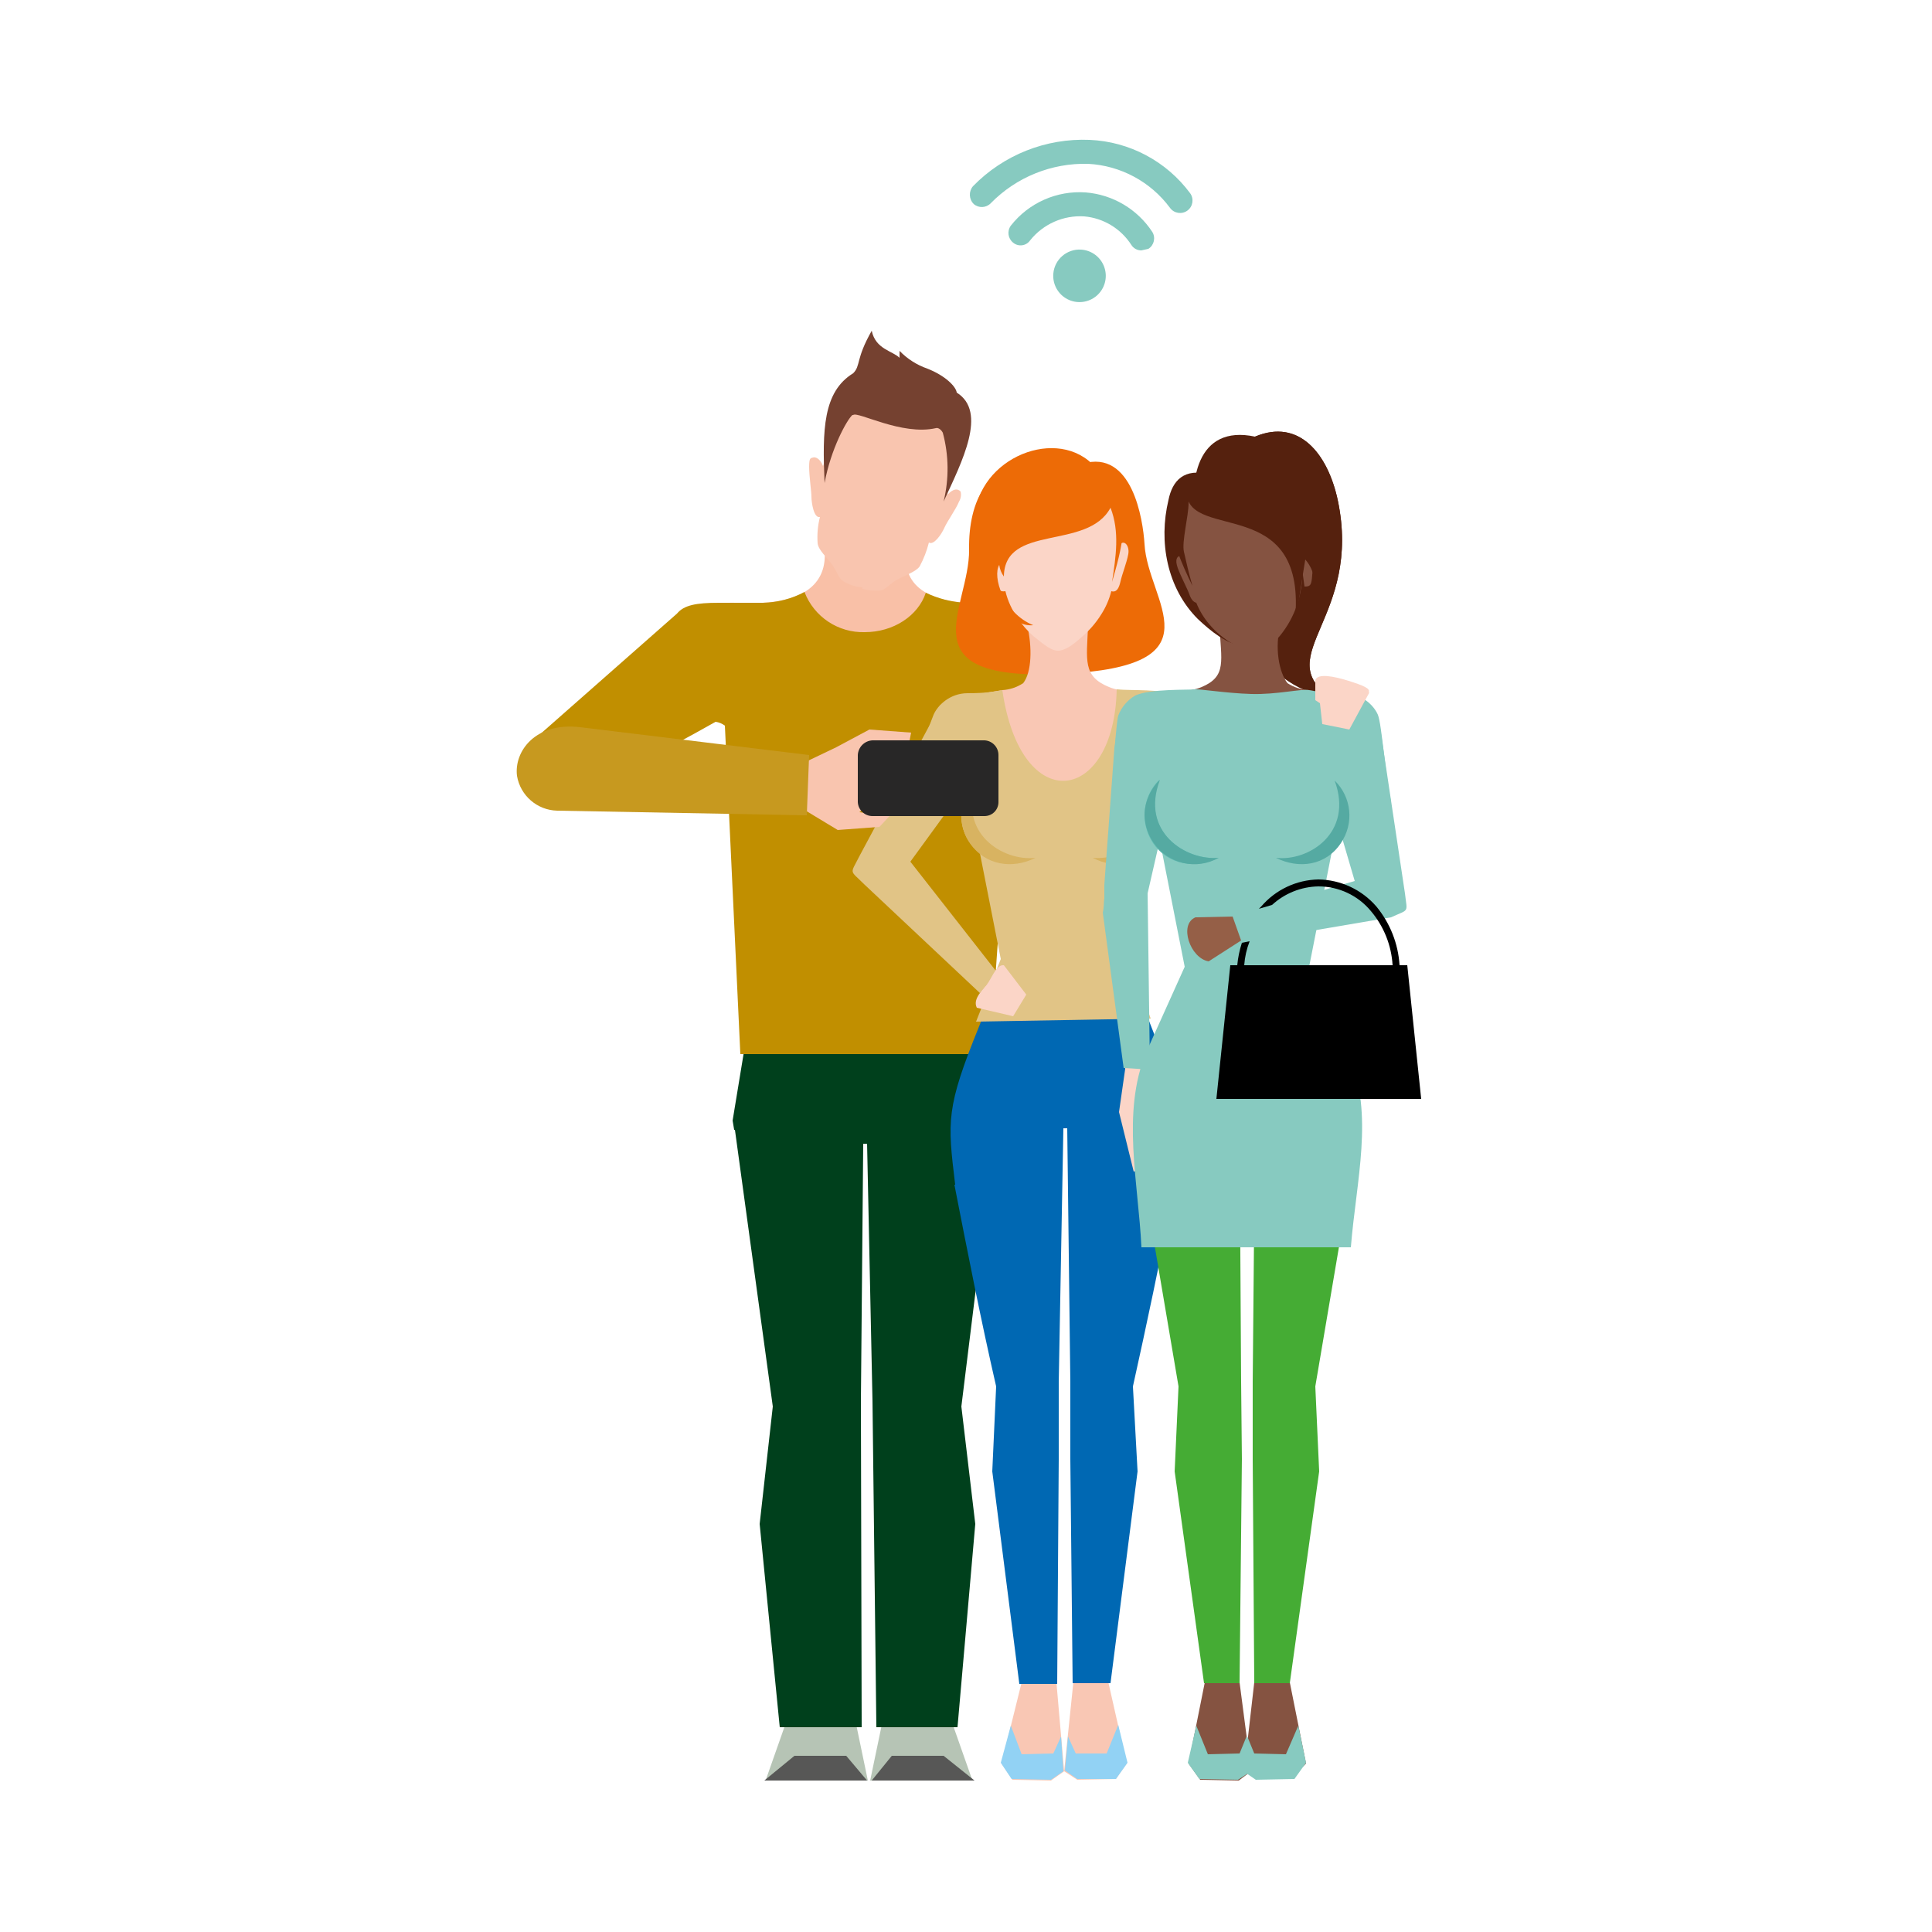 <svg height="250" viewBox="0 0 250 250" width="250" xmlns="http://www.w3.org/2000/svg"><g fill="none" transform="translate(66 18)"><path d="m35.6 205.2-2.5 7.1 13.2.1-1.5-7.2z" fill="#b6c4b5"/><path d="m36.8 209.2-3.9 3.2h13.3l-2.7-3.2z" fill="#575756"/><path d="m48.1 205.2-1.5 7.2 13.2-.1-2.5-7.1z" fill="#b6c4b5"/><path d="m49.4 209.2-2.6 3.2h13.3l-4-3.2z" fill="#575756"/><path d="m59 70.8-12.6 19.3-7.4 1.6c-3.5-3.2-3.2-3.7-1-7.7l10.7-19.5c1.2-2.2 2-3.7 3.4-4.8l4.6 1.2z" fill="#c04c4e"/><path d="m58.9 60c1.462-.215 2.949-.181 4.4.1 6.6 1.8 1.3 13.7-.1 14-12.8 2.4-27.7 0-40.2 0 0-2.5 0-9.3.1-9.4.3-3.9 1.7-4.8 6.3-4.7h3.3c5.4-.3 9-2.6 7.8-8.2h10.9c-1.2 5.6 2.1 7.8 7.5 8.2" fill="#f9c0a7"/><g transform="translate(0 58)"><path d="m29 70.2h.1l4.9 35.8-1.7 15.2 2.6 26.3h10.6l-.1-42.2.3-33.3h.5l.7 33.3.5 42.2h10.5l2.3-26.3-1.8-15.2 4.5-36.5.2-.5-4-24.3h-26.3l-4 24.3z" fill="#00401c"/><path d="m65.2 16.2-3.1 44.2h-32.3l-2-42.5c-.351-.266-.764-.438-1.2-.5-7.4 4.2-19 10.1-20.2 9.9s-9.2-1-3.3-7.6l18.5-16.3c.9-1.1 2.5-1.4 5.4-1.4h5.7c1.886-.032 3.736-.512 5.4-1.4 1.231 3.215 4.359 5.3 7.8 5.2 3.7 0 6.9-2.1 7.9-5.1 1.598.764 3.331 1.205 5.1 1.3 1.2-.1 5.4-1.2 6.7-.8 6.6 1.8 1.4 14.6 0 14.9z" fill="#c18f00"/></g><path d="m45.6 58h-.1c-.851-.08-1.671-.354-2.4-.8-.6-.4-.7-1.1-1.4-2.1s-1.8-1.9-1.9-2.8c-.083-1.142.019-2.29.3-3.4-.8.2-1.1-1.9-1.1-2.6s-.3-2.7-.3-3.9.2-1.1.5-1.2.9.1 1.3 1.1c.317-.766.52-1.575.6-2.4.4-1.5.6-2.8 1-3.9.419-1.065 1.197-1.949 2.2-2.5l1.9-.8h.9c.1 0 .2 0 .2-.1 1.83-.17 3.674.069 5.4.7 1.662.621 3.117 1.695 4.2 3.1.688.917 1.009 2.058.9 3.2-.161 1.319-.428 2.624-.8 3.9-.2.9-.3 1.7-.4 2.5.8-.8 1.3-.8 1.7-.4.11.443.038.911-.2 1.3-.4 1-1.5 2.5-1.9 3.4s-1.4 2.3-2 1.9c-.27 1.079-.673 2.12-1.2 3.1-.5.7-2 1.2-2.9 1.7s-1.4 1.2-2.1 1.4c-.806.069-1.617.001-2.4-.2" fill="#f9c5af"/><path d="m44.3 35.7c-.7.6-2.8 4.4-3.6 8.8-.3-6.9-.2-11.8 3.7-14.2 1-1 .3-1.8 2.4-5.5.5 2.4 2.7 2.6 3.6 3.5v-.9c1.003 1.039 2.236 1.826 3.6 2.3 2.3.9 3.7 2.3 3.8 3.1 4 2.5.7 8.9-1.7 14.1.717-2.928.682-5.989-.1-8.9-.2-.4-.6-.7-.9-.6-4.4 1-10.1-2.2-10.7-1.7" fill="#754130"/><path d="m72.9 199.6-1.2 11.6 1.7 1.1 5-.1 1.4-2-2.4-10.6z" fill="#f9c7b4"/><path d="m77.2 208.9h-4l-1-2.2-.4 4.4 1.6 1.1h5l1.5-2.1-1.2-4.9z" fill="#92d2f4"/><path d="m63.6 210.2 1.4 2.1 5 .1 1.7-1.2-1-11.5h-4.5z" fill="#f9c7b4"/><path d="m57.5 135.3c1.7 8.7 3.4 17.4 5.4 26.1l-.5 11 3.5 27.5h4.9l.2-29v-10l.6-32.9h.5l.4 32.8v10l.3 29h4.9l3.5-27.4-.6-11c1.8-8.1 3.5-16.2 5.1-24.4s1.7-11-2.9-22.6l-1.7-4.2-18.9.8-1.5 3.8c-4.3 10.6-4.1 12.2-3.1 20.5" fill="#0068b3"/><path d="m74.1 42c6.4-1.9 7.8 7.2 8 10.4.4 7.5 10 15.8-10.6 16.8s-12-8.4-12.1-16.1c-.1-6.2 2.4-11.9 9.7-11.1 1.6.1 3.3 1 4.9 1.2l-.6-.9z" fill="#ed6b06"/><path d="m66.9 62.8c.7 3 .6 6.2-.5 7.6-.805.532-1.737.842-2.7.9l-4.8.8c-2.6.5-2.9 3.9-2.8 5.3s1.8 1.5 2.3 3c.146.659.246 1.327.3 2 1.095.583 2.231 1.084 3.4 1.5h18.9l2-.8.4-3.3 3.9-2.8c0-6.4-6.4-4.7-9.8-6.1s-2.9-3.4-2.7-8z" fill="#f9c7b4"/><path d="m63.5 210.1 1.4 2.1 5.1.1 1.6-1.1-.3-4.5-1 2.2-4.1.1-1.4-3.7z" fill="#92d2f4"/><path d="m78.5 71.2c2.1.2 5.8-.1 7.6.8 1.058.557 1.876 1.482 2.3 2.6.3 1.1 1.4 6.2 2.3 9.3l-5.9-2.1-.6 2.7c.521.914.797 1.948.8 3-.018 1.89-.857 3.679-2.3 4.9l-2.7 13.3 2.9 8.1-22.6.4 3.2-8.1-2.7-13.7c-2.445-1.856-3.13-5.239-1.6-7.9l-.6-3.1-7.4 2.4c1.3-2.8 3.1-8.1 3.6-9.3s2.1-2.8 4.4-2.8 3.5-.2 4.5-.4c2.4 16.6 14.5 14.7 14.8-.1" fill="#e1c486"/><path d="m62.8 52.8c-.3-.2-.6 0-.7.4.106.832.342 1.642.7 2.4 0-.9-.6-1.9-.5-2.4s.3-.4.6-.1-.1-.2-.1-.3" fill="#e9a379"/><path d="m74 64.4c.978-.831 1.822-1.81 2.5-2.9.593-.923 1.032-1.936 1.3-3 .7.2 1-.4 1.2-1.3s.8-2.4 1-3.5-.6-2.1-1.3-1c.118-1.133.084-2.276-.1-3.4-.7-4-3.4-7-7.6-7s-7.1 1.9-7.7 6.4c-.237 1.218-.338 2.459-.3 3.7-.7-.7-1.3.1-1.1 1.3s.7 2.3 1 3.5.5 1.4 1.2 1.3c.306 1.258.849 2.445 1.6 3.5.564.85 1.237 1.623 2 2.3 1.6 1.3 2.4 1.9 3.2 1.9s1.8-.6 3.1-1.8" fill="#fbd5c7"/><path d="m60.1 49.9c-.3-8.2 10.1-12.8 15.2-7.9-.2.1 1.7 1.6 2.4 2.6 2.8 3.9 1.4 8.5.2 12.7.5-3.3 1-6.5-.2-9.6-3 5.6-13.7 2-13.8 8.9-.325-.44-.532-.957-.6-1.5-.9 1.5.5 6.2 4.4 7.8-5.3.5-7.6-11.9-7.6-13" fill="#ed6b06"/><path d="m62.5 78.8-10.7 14.7 11.2 14.3-2.2 2.7-15-14.1c-1.9-1.9-1.8-1.2-.6-3.6l10.5-19.6z" fill="#e1c486"/><path d="m83 82.9c1.255 1.204 1.976 2.861 2 4.6.002 1.283-.381 2.537-1.1 3.6-1.954 2.678-5.592 3.491-8.5 1.9 4.2.4 10.2-3.3 7.6-10.1" fill="#d8b361"/><path d="m60.4 83c-1.25 1.167-1.971 2.791-2 4.5-.022 1.286.363 2.546 1.1 3.6 2 2.9 5.5 3.4 8.5 1.9-4.2.5-10.2-3.2-7.6-10" fill="#d8b361"/><path d="m60.4 112.4c-.6-1.2.9-2.4 1.5-3.3s1.1-2.3 2-2.2l2.9 3.8-1.7 2.8z" fill="#fbd5c7"/><path d="m42.2 78.7 4.3-2.3 5.4.4-.2 1h-3.9c-.7 3.9.3 6.9-2.6 9.3l3.9.5-1.3 1.4-5.4.4-4.8-2.9v-5.6z" fill="#f9c5af"/><path d="m46.9 77.8h14.5c1.01.053 1.801.889 1.8 1.9v6.1c0 .477-.19.935-.527 1.273s-.795.527-1.273.527h-14.5c-1.011.001-1.847-.79-1.9-1.8v-6.1c.05-1.028.872-1.85 1.9-1.9" fill="#282727"/><g transform="translate(0 76)"><path d="m61.1 7.3c.442 0 .8-.358.8-.8s-.358-.8-.8-.8-.8.358-.8.8.358.8.8.8" fill="#282727"/><path d="m38.7 3.7-.3 7.8-32.3-.6c-2.588-.06-4.769-1.948-5.2-4.5-.4-3.2 2.4-7 8.2-6.3z" fill="#c7991f"/></g><path d="m96.4 38.5c5.7-2.4 9.4 2.2 10.7 8.2 3.2 15.1-8.6 20.1-1.1 25.4-8.6-.7-15.2-13-17.1-21.6-1.3-6.3 0-13.6 7.5-12" fill="#55210e"/><path d="m96.4 38.5c5.7-2.4 9.4 2.2 10.7 8.2 3.2 15.1-8.6 20.1-1.1 25.4-8.7-1.5-12.1-26.9-9.6-33.6" fill="#55210e"/><path d="m79.6 120.3-.8 5.6 1.9 7.7 3.6-.9-2-13.7-2.7-.4z" fill="#fbd5c7"/><path d="m99.7 62.8c-.8 3-.2 6.2.9 7.6.836.544 1.803.855 2.8.9l4.8.8c2.6.5 2.9 3.9 2.8 5.3s-1.8 1.5-2.3 3c-.146.659-.246 1.327-.3 2-1.12.602-2.292 1.104-3.5 1.5h-18.8l-2-.8-.4-3.3-4-2.8c.1-6.4 6.5-4.7 9.8-6.1s2.5-3.4 2.3-8z" fill="#855341"/><path d="m87.8 210.2 1.5 2.1 5 .1 1.6-1.2-1.5-11.5h-4.5z" fill="#855341"/><path d="m87.7 210.1 1.5 2.1 5 .1 1.7-1.1-.6-4.5-.9 2.2-4.1.1-1.5-3.7z" fill="#87cac0"/><path d="m80.8 127.8.2-1.4 13.4 1.5.2 32.9.1 10-.3 29h-4.6l-3.8-27.4.5-11z" fill="#45ac34"/><path d="m96.3 199.7-1.1 9.6 1.6 2.1 4.7.3 1.5-1.5-2.1-10.5z" fill="#855341"/><path d="m100.4 209-4.1-.1-.9-2.2-.5 4.5 1.6 1.1 5-.1 1.5-2.1-1-4.8z" fill="#87cac0"/><path d="m109.9 127.8-.2-1.4-13.3 1.5-.3 32.9v10l.2 29h4.6l3.8-27.4-.5-11z" fill="#45ac34"/><path d="m82.4 82.3.4 2.2c-.444.939-.683 1.962-.7 3 .018 1.89.857 3.679 2.3 4.9l2.9 14.7-5 11.1c-3.2 7.8-1 16.8-.6 25.2h27.1c.7-8.7 3-17.1-.2-24.8l-5.2-11.5 2.9-14.7c1.454-1.213 2.296-3.007 2.3-4.9.032-1.044-.21-2.078-.7-3l.3-1.6 5.8 2.8c-.7-3-1.2-10-1.7-11.2s-2.1-2.8-4.4-2.8-3.5-.2-4.5-.4-4.2.6-7.5.5-6.9-.7-7.4-.6-5.7-.1-7.6.8c-1.01.589-1.786 1.507-2.2 2.6-.3 1.1-.6 6.5-.8 9.7z" fill="#87cac0"/><path d="m89 62.1c1.7 1.6 3.8 3.3 5.7 3.4.2 0 4.9-.3 6.5-3 9.1-14.9-4.5-27.2-10.6-19.1-3.4-.9-4.9.8-5.4 3.3-1.3 5.4-.2 11.4 3.8 15.4" fill="#55210e"/><path d="m102.8 51.9c.5-1.2 1.5-.6 1.5.8s-.4 2.4-.5 3.7-.2 1.5-1 1.5l-.3-2.2c.116 3.125-.915 6.184-2.9 8.6-1.3 1.5-2 2.2-2.8 2.3s-1.8-.3-3.3-1.3c-1.14-.649-2.156-1.496-3-2.5-.717-.834-1.291-1.78-1.7-2.8-.4-.1-.7-.5-.9-1.1s-1.1-2.3-1.5-3.4-.1-1.6.5-1.6c-.199-.92-.299-1.859-.3-2.8.1-4.1 2.2-7.5 6.4-8.1s7.2.7 8.6 5.1c.556 1.645.859 3.364.9 5.1z" fill="#855341"/><path d="m103.3 52c.3-.3.5-.1.7.3.038.844-.064 1.689-.3 2.5-.1-1 .3-2 .1-2.5s-.4-.3-.6 0c-.009-.109.027-.218.1-.3" fill="#e9a379"/><path d="m104.1 55.1c5.4-12.7-9.9-18.8-15.2-11.8-4.4 2.7-3.3 8-2.6 9.9.583 1.569 1.25 3.104 2 4.6-.5-1.7-.8-3.1-1.1-4.4s.6-4.6.6-6.3v-.2c2.2 4.7 16.7-.4 13.4 18 .2-.5 1.6-10.1 1.7-10.5 1.236 1.4 1.548 3.389.8 5.1.719-1.353.864-2.939.4-4.4" fill="#55210e"/><path d="m104.2 78.6 5.1 17.4-16.5 4.8 1.2 3.3 20-3.4c2.4-1.1 2.1-.5 1.8-3.1l-3.3-22z" fill="#87cac0"/><path d="m106.7 83c2.209 2.142 2.547 5.567.8 8.1-1.9 2.9-5.4 3.4-8.4 1.9 4.2.5 10.1-3.2 7.6-10" fill="#55aaa2"/><path d="m88.7 100.7c-2.2.9-.7 5.3 1.7 5.7l4.2-2.7-1.1-3.1z" fill="#955f47"/><path d="m104.6 95.8c-2.853.057-5.546 1.331-7.4 3.5l-.3.3 1.7-.5c1.639-1.507 3.774-2.361 6-2.4 2.631-.004 5.126 1.17 6.8 3.2 1.667 1.968 2.65 4.425 2.8 7h-19.2c.079-1.062.315-2.107.7-3.1l-1 .2c-.305.942-.506 1.914-.6 2.9h-.9l-1.8 17.3h26.5l-1.8-17.3h-1c-.171-2.787-1.221-5.448-3-7.6-1.885-2.184-4.615-3.458-7.5-3.5" fill="#000"/><path d="m82.5 97.6.3 22.8-3.4-.2-2.7-20.1c.2-.9.1-1.5.2-1.8v-1.8l1.3-17.7.6-4.3 8.3 3z" fill="#87cac0"/><path d="m84 82.9c-2.186 2.194-2.521 5.625-.8 8.2 1.9 2.8 5.4 3.4 8.5 1.9-4.2.4-10.2-3.3-7.7-10.1" fill="#63bfb5"/><path d="m111.2 71.6-2.6 4.8-3.5-.7-.3-2.7-.6-.4v-2.6c.3-.9 2.4-.5 4.3.1s2.9 1 2.6 1.5" fill="#fbd5c7"/><path d="m73.9 14.3c-1.843-.115-3.441 1.261-3.6 3.1-.119 1.377.607 2.69 1.838 3.32 1.231.63 2.72.452 3.768-.45 1.048-.902 1.445-2.349 1.004-3.659s-1.63-2.224-3.01-2.31" fill="#87cac0"/><g fill="#87cac0" transform="translate(59)"><path d="m15.5 6.9c-3.747-.268-7.382 1.343-9.7 4.3-.508.695-.375 1.667.3 2.2.324.272.747.394 1.166.337s.794-.288 1.034-.637c1.689-2.112 4.301-3.269 7-3.1 2.496.223 4.749 1.589 6.1 3.7.281.445.774.711 1.3.7l.9-.2c.743-.471.967-1.454.5-2.2-1.928-2.933-5.101-4.815-8.6-5.1"/><path d="m16 .1c-5.658-.24-11.15 1.943-15.1 6-.57.676-.526 1.676.1 2.3.643.557 1.61.513 2.2-.1 3.308-3.378 7.874-5.226 12.6-5.1 4.207.221 8.096 2.312 10.6 5.7.525.718 1.532.875 2.25.35s.875-1.532.35-2.25c-3.071-4.143-7.848-6.678-13-6.9"/></g><path d="m84.1 82.9c-1.255 1.204-1.976 2.861-2 4.6.045 1.291.461 2.541 1.2 3.6 1.891 2.704 5.529 3.527 8.4 1.9-4.2.4-10.2-3.3-7.6-10.1" fill="#55aaa2"/></g></svg>